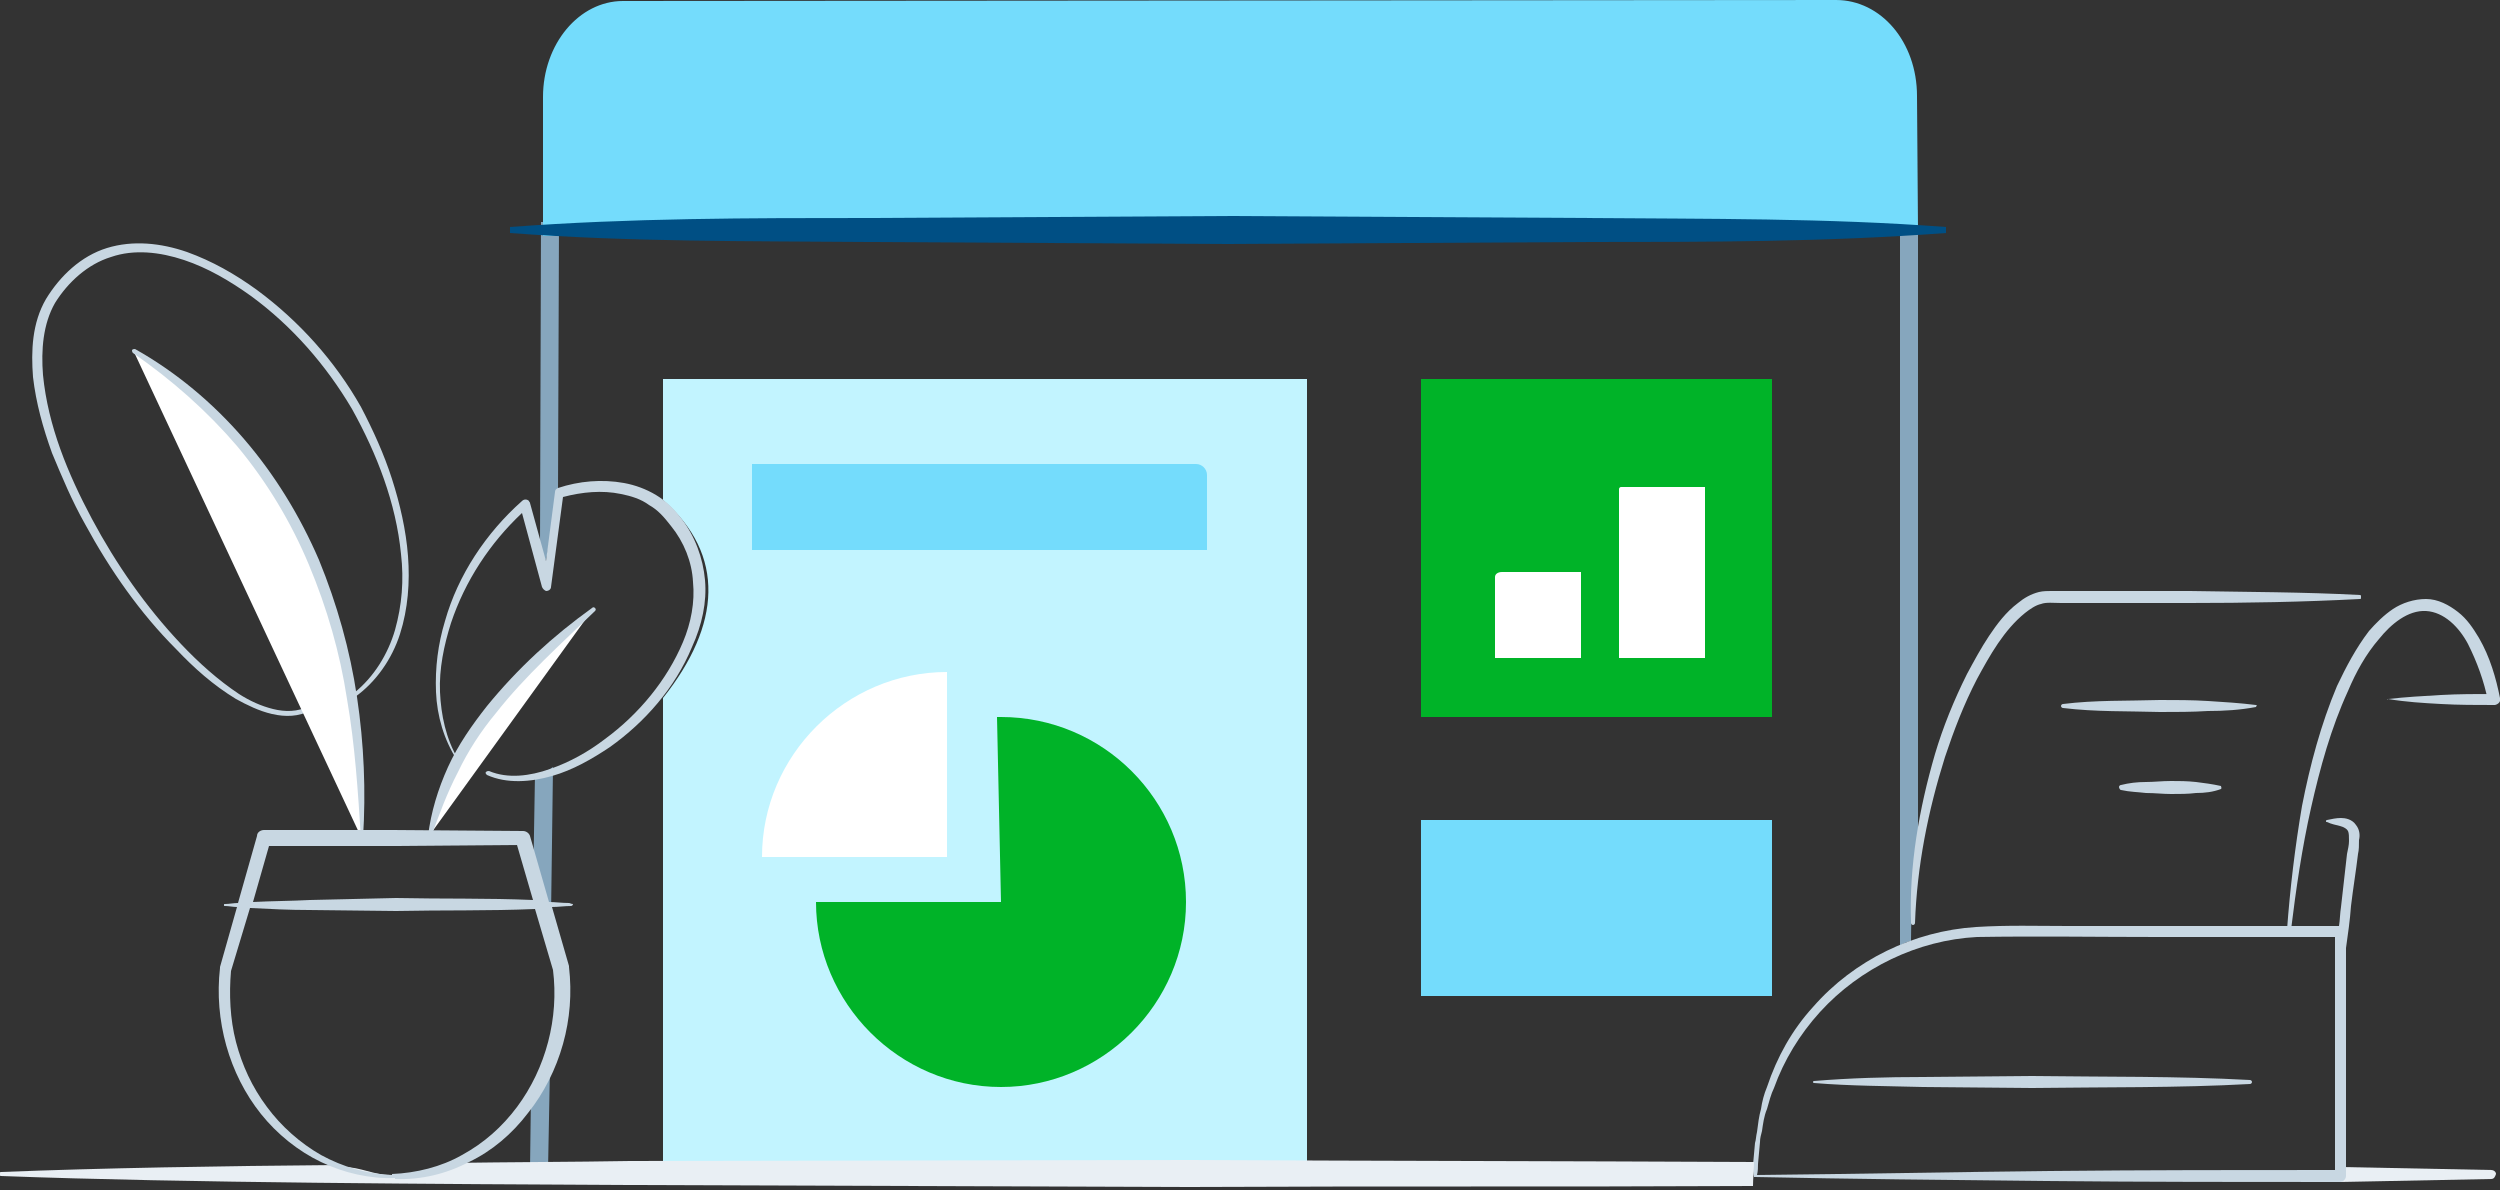 <svg id="business-site" xmlns="http://www.w3.org/2000/svg" viewBox="0 0 250 119"><rect x="0" y="0" width="250" height="119" fill="#333333" stroke="none"/><style>.st0{fill:#e9eff4}.st1{fill:#86a6bd}.st2{fill:#c2f4ff}.st3{fill:#00b328}.st4{fill:#74dcfc}.st5{fill:#004f84}.st6{fill:#fff}.st7{fill:#c8d7e2}</style><path class="st0" d="M249.1 117c-4.8-.1-9.8-.2-15.1-.3v1.5c5.3-.1 10.4-.2 15.1-.3.3 0 .4-.2.5-.5 0-.2-.2-.4-.5-.4z"/><path class="st1" d="M191.8 84V22.9c-.6.1-1.2.1-1.8.1v71.6c.5-.4 1.1-.5 1.1-.5 0-3.4.4-8.5.7-10.1zM53.1 109.3L53 117c.6 0 1.2.1 1.8.1l.2-10.5c-.5 1-1.1 2-1.9 2.7zM55.1 91.7l.2-15c-.5.4-1.1.6-1.8.7l-.2 11.8c.9.5 1.5 1.5 1.8 2.5zM55.8 49.3l.1-27.1h-1.8L54 55l.6 1.1z"/><path class="st2" d="M66.3 37.9V50c6.3 5.5 5.8 12.5 0 19.8v47.3h64.4V37.9H66.3z"/><path class="st3" d="M142.1 37.9h35.1v33.8h-35.1z"/><path class="st4" d="M142.1 82h35.1v17.6h-35.1zM54.3 23.6V9.7c0-5.3 3.6-9.6 8-9.6L183.6 0c4.5 0 8.1 4.2 8.1 9.6l.1 13.4-137.5.6z"/><path class="st5" d="M194.6 23.3c-12 .9-24 .9-35.9.9l-35.9.2-35.9-.2c-12-.1-24 0-35.9-.9v-.6c12-.9 24-.9 35.9-.9l35.9-.2 35.9.2c12 .1 24 0 35.9.9v.6z"/><path class="st3" d="M100.1 90.2H81.6c0 10.1 8.3 18.5 18.5 18.5 10.1 0 18.5-8.3 18.5-18.5s-8.3-18.5-18.5-18.5h-.4l.4 18.5z"/><path class="st6" d="M94.7 85.7V67.2c-10.1 0-18.5 8.3-18.5 18.5h18.5zM158.1 65.8h-8.6v-8.1c0-.3.3-.5.7-.5h7.9v8.6zM170.5 65.8h-8.6V48.9c0-.1.1-.2.2-.2h8.4v17.1z"/><path class="st7" d="M238.8 69.9c1.8-.2 3.5-.3 5.3-.4s3.5-.1 5.3-.1l-.6.7c-.4-2-1.1-3.9-2-5.7-.9-1.7-2.4-3.2-4.2-3.3s-3.5 1.3-4.7 2.8c-1.3 1.5-2.3 3.3-3.1 5.2-1.7 3.7-2.8 7.7-3.7 11.7s-1.5 8.1-2 12.2c0 .1-.1.2-.2.2s-.2-.1-.2-.2c.3-4.1.8-8.3 1.5-12.4.8-4.1 1.9-8.2 3.5-12 .9-1.9 1.9-3.8 3.2-5.5.7-.8 1.5-1.6 2.4-2.2.9-.6 2.1-1 3.3-1s2.3.6 3.2 1.3 1.5 1.6 2.1 2.6c1.1 1.9 1.7 4 2.1 6 .1.3-.1.6-.5.7h-.1c-1.8 0-3.5 0-5.3-.1s-3.5-.2-5.3-.5c-.1.1-.1 0-.1 0h.1zM236 59.9c-5.7.3-11.4.4-17.1.4h-12.8c-.7 0-1.5-.1-2 .1-.5.1-1.1.5-1.6.9-2.1 1.7-3.5 4.2-4.8 6.6-1.3 2.5-2.3 5.1-3.2 7.8-1.7 5.4-2.8 10.9-3 16.6 0 .1-.1.2-.2.2s-.2-.1-.2-.2c-.2-5.7.8-11.4 2.4-16.9.8-2.7 1.9-5.4 3.2-8 .7-1.3 1.4-2.6 2.2-3.8s1.7-2.4 2.9-3.3c.6-.5 1.3-.9 2.1-1.1.4-.1.9-.1 1.2-.1H219c5.7.1 11.4.1 17 .4.1 0 .1.1.1.1 0 .3 0 .3-.1.3z"/><path class="st7" d="M225.6 70.7c-1.6.3-3.2.4-4.8.4-1.6.1-3.2.1-4.8.1-3.2-.1-6.4 0-9.7-.4-.1 0-.2-.1-.2-.2s.1-.2.2-.2c3.2-.4 6.4-.3 9.7-.4 1.6 0 3.2 0 4.8.1s3.2.2 4.8.4c.1 0 .1 0 0 .2.1 0 .1 0 0 0zM222.1 78.9c-.8.3-1.6.4-2.5.4-.8.1-1.6.1-2.5.1-.8 0-1.6-.1-2.5-.1-.8-.1-1.6-.1-2.5-.3-.1 0-.2-.2-.2-.3 0-.1.1-.2.2-.2.8-.2 1.6-.3 2.5-.3.8 0 1.6-.1 2.5-.1.8 0 1.6 0 2.5.1.8.1 1.6.2 2.5.4 0 .1.1.2 0 .3zM235.6 82.5c-.4-.6-1.1-.7-1.5-.7-.5 0-.9.1-1.4.2 0 0-.1 0-.1.1s0 .1.1.1c.4.2.9.3 1.3.4.4.1.7.3.8.5s.1.6.1 1-.1.8-.2 1.3c-.2 1.7-.4 3.5-.6 5.3-.1.6-.1 1.3-.2 1.9h-27.1c-3.1 0-6-.1-9.2.1-6.2.4-12.2 3.3-16.3 8-2.1 2.3-3.6 5-4.6 8-.3.7-.5 1.5-.6 2.2-.2.7-.3 1.5-.4 2.3-.1.4-.1.8-.2 1.1l-.1 1.1-.1 1.1c0 .4 0 .8.1 1.2h.1c9.6.2 19.3.3 29.1.4s19.6.1 29.4.1c.3 0 .6-.3.6-.6V94.8c.2-1.4.4-2.8.5-4.2.2-1.7.5-3.5.7-5.2.1-.4.1-.9.1-1.4.1-.4.1-1-.3-1.5zm-59.9 35c.1-.4.1-.8.1-1.1l.1-1.1.1-1.1c0-.4.1-.7.2-1.1.1-.7.2-1.5.5-2.2.2-.7.4-1.5.7-2.1 1-2.8 2.6-5.4 4.6-7.6 4-4.4 9.8-7.2 15.7-7.5 6-.1 12.1 0 18.2 0h17.6V117c-9.5 0-19 0-28.5.1-9.6.1-19.4.3-29.3.4z"/><path class="st7" d="M181.4 108.1c3.6-.3 7.3-.4 10.9-.4l10.9-.1c7.3.1 14.5 0 21.8.4.1 0 .2.1.2.2s-.1.2-.2.2c-7.3.4-14.5.3-21.8.4l-10.9-.1c-3.6-.1-7.3-.1-10.9-.4-.1 0-.1-.1-.1-.1s0-.1.1-.1zM35.4 69.3c2-1.6 3.4-3.9 4.1-6.3.7-2.5.9-5 .6-7.6-.5-5.1-2.4-10-4.9-14.5-2.6-4.4-6-8.3-10.1-11.3-2.1-1.5-4.3-2.8-6.7-3.6-2.4-.8-5-1.1-7.3-.3-2.3.7-4.3 2.5-5.6 4.6-1.2 2.1-1.4 4.7-1.2 7.2.5 5.1 2.5 9.9 4.9 14.4s5.4 8.8 8.9 12.5c1.8 1.9 3.7 3.6 5.8 5 1.1.7 2.2 1.2 3.4 1.5 1.2.3 2.5.3 3.6-.3.1-.1.2 0 .3.1.1.1 0 .2-.1.3-1.2.7-2.6.7-3.9.4-1.3-.3-2.5-.9-3.6-1.5-2.3-1.4-4.2-3.1-6-5C14 61.3 11 57 8.5 52.4c-1.3-2.3-2.3-4.7-3.3-7.1-.9-2.5-1.6-5-1.9-7.6-.2-2.6-.1-5.4 1.3-7.8 1.4-2.3 3.5-4.3 6.1-5.1 2.6-.8 5.4-.5 8 .4 2.5.9 4.8 2.2 7 3.8 4.2 3.1 7.8 7.1 10.4 11.7 1.2 2.3 2.3 4.7 3.1 7.2s1.4 5.1 1.6 7.7c.2 2.6 0 5.3-.8 7.8s-2.4 4.8-4.5 6.3h-.1c-.1-.3 0-.4 0-.4zM70.5 58c-.2-2.2-1-4.4-2.4-6.2-.7-.9-1.5-1.7-2.5-2.3s-2.1-1-3.2-1.2c-2.2-.4-4.5-.2-6.6.5-.2.1-.3.2-.3.4l-.9 6.9-1.6-5.8c0-.1-.1-.1-.1-.2-.2-.2-.5-.2-.7 0-3.6 3.2-6.4 7.4-7.7 12-.7 2.3-1 4.7-.9 7.1s.8 4.8 2.1 6.8c0 0 .1.1.1 0 .1 0 .1-.1 0-.1-1.2-2-1.7-4.4-1.8-6.7-.1-2.3.4-4.7 1.1-6.9 1.4-4.2 3.9-8 7.1-11l2 7.4c.1.2.2.3.4.4.3 0 .5-.2.5-.4l1.2-9c1.9-.5 3.9-.7 5.8-.3 1 .2 2 .5 2.8 1.1.9.5 1.5 1.2 2.2 2.1 1.3 1.6 2.1 3.6 2.2 5.6.2 2-.2 4.1-1 6-1.6 3.8-4.4 7.2-7.8 9.7-1.7 1.3-3.5 2.3-5.5 3s-4.2 1-6.1.2c-.1 0-.2 0-.3.1s0 .2.1.3c2 .9 4.4.7 6.5.1s4-1.7 5.8-2.9c3.5-2.5 6.5-5.9 8.2-10 1-2.2 1.5-4.5 1.3-6.7z"/><path class="st6" d="M42.9 83.6c2.2-10.1 8.9-16.4 16.4-22.7"/><path class="st7" d="M42.8 83.6c.3-2.4 1-4.7 2-6.9s2.4-4.2 3.9-6.1c3.1-3.8 6.6-7 10.5-9.8.1-.1.2-.1.3 0s.1.2 0 .3c-3.4 3.3-7 6.5-9.9 10.2-1.5 1.8-2.8 3.8-3.8 5.9-1.1 2.1-1.9 4.3-2.7 6.5 0 .1-.1.1-.1.1l-.2-.2z"/><path class="st6" d="M36.2 83.9c.3-26.4-10.2-41-22.8-48.7"/><path class="st7" d="M36.1 83.9c-.3-4.7-.6-9.4-1.4-14-.7-4.6-2-9.1-3.8-13.4s-4.2-8.3-7.2-11.9c-3-3.5-6.5-6.6-10.4-9.3-.1-.1-.1-.2-.1-.3.1-.1.2-.1.3-.1 4.1 2.3 7.8 5.4 10.9 9S30 51.6 31.9 56c1.8 4.4 3.1 9 3.8 13.7s.9 9.4.6 14.1c0 .1-.1.2-.2.1 0 .1 0 .1 0 0z"/><path class="st4" d="M75.2 55v-8.6h44.4c.6 0 1.1.5 1.1 1.1V55H75.2z"/><path class="st0" d="M175.4 116.2c-20.2-.1-36.1-.1-56.4-.2l-56 .1c-5.6.1-11.8.1-18.3.2 0 .1-.1.2-.3.3-1.4.3-2.5 1.1-3.9 1-.5 0-1-.1-1.5-.1-1.6 0-3-.8-4.6-.8-.2 0-.3-.1-.4-.2-11.9.1-23.9.3-33.9.7-.1 0-.2.1-.2.2s.1.2.2.2c18.7.7 44.2.8 62.8.9l56 .2c20.2-.1 36.2 0 56.4-.1 0-.8.1-1.6.1-2.4z"/><path class="st7" d="M56.9 90.3c-.7 0-1.4-.1-2-.1L53 83.6c-.1-.3-.4-.5-.7-.5l-13-.1H26.4c-.3 0-.7.2-.7.6l-1.9 6.7c-.4 0-.9.1-1.3.1-.1 0-.1 0-.1.1s0 .1.1.1c.4 0 .8.1 1.2.1l-1.7 6v.1c-.6 5.2.9 10.6 4.1 14.6 1.6 2 3.7 3.7 6 4.8 2.3 1.1 4.9 1.7 7.4 1.6v.1c2.6.1 5.1-.5 7.4-1.7 2.3-1.1 4.3-2.8 5.9-4.9 1.6-2 2.8-4.4 3.5-6.9s.9-5.1.6-7.7v-.1l-1.7-5.9c.6 0 1.3-.1 1.9-.1.1 0 .2-.1.2-.2-.2 0-.3-.1-.4-.1zm-30-5.7h12.4l12.4-.1 1.6 5.5c-4.6-.2-9.1-.1-13.7-.2L31 90c-1.9.1-3.8.1-5.7.2l1.6-5.6zM55.3 97c.6 4.8-.7 9.8-3.6 13.7-1.5 2-3.3 3.6-5.5 4.8-2.1 1.2-4.6 1.8-7 1.9v.1c-2.5-.1-4.9-.8-7.1-2-2.1-1.2-4-2.9-5.4-4.8-1.5-2-2.5-4.2-3.1-6.5s-.7-4.8-.5-7.1l1.9-6.3c2 .1 3.9.2 5.9.2l8.7.1c4.6-.1 9.3 0 13.9-.2l1.8 6.1z"/></svg>